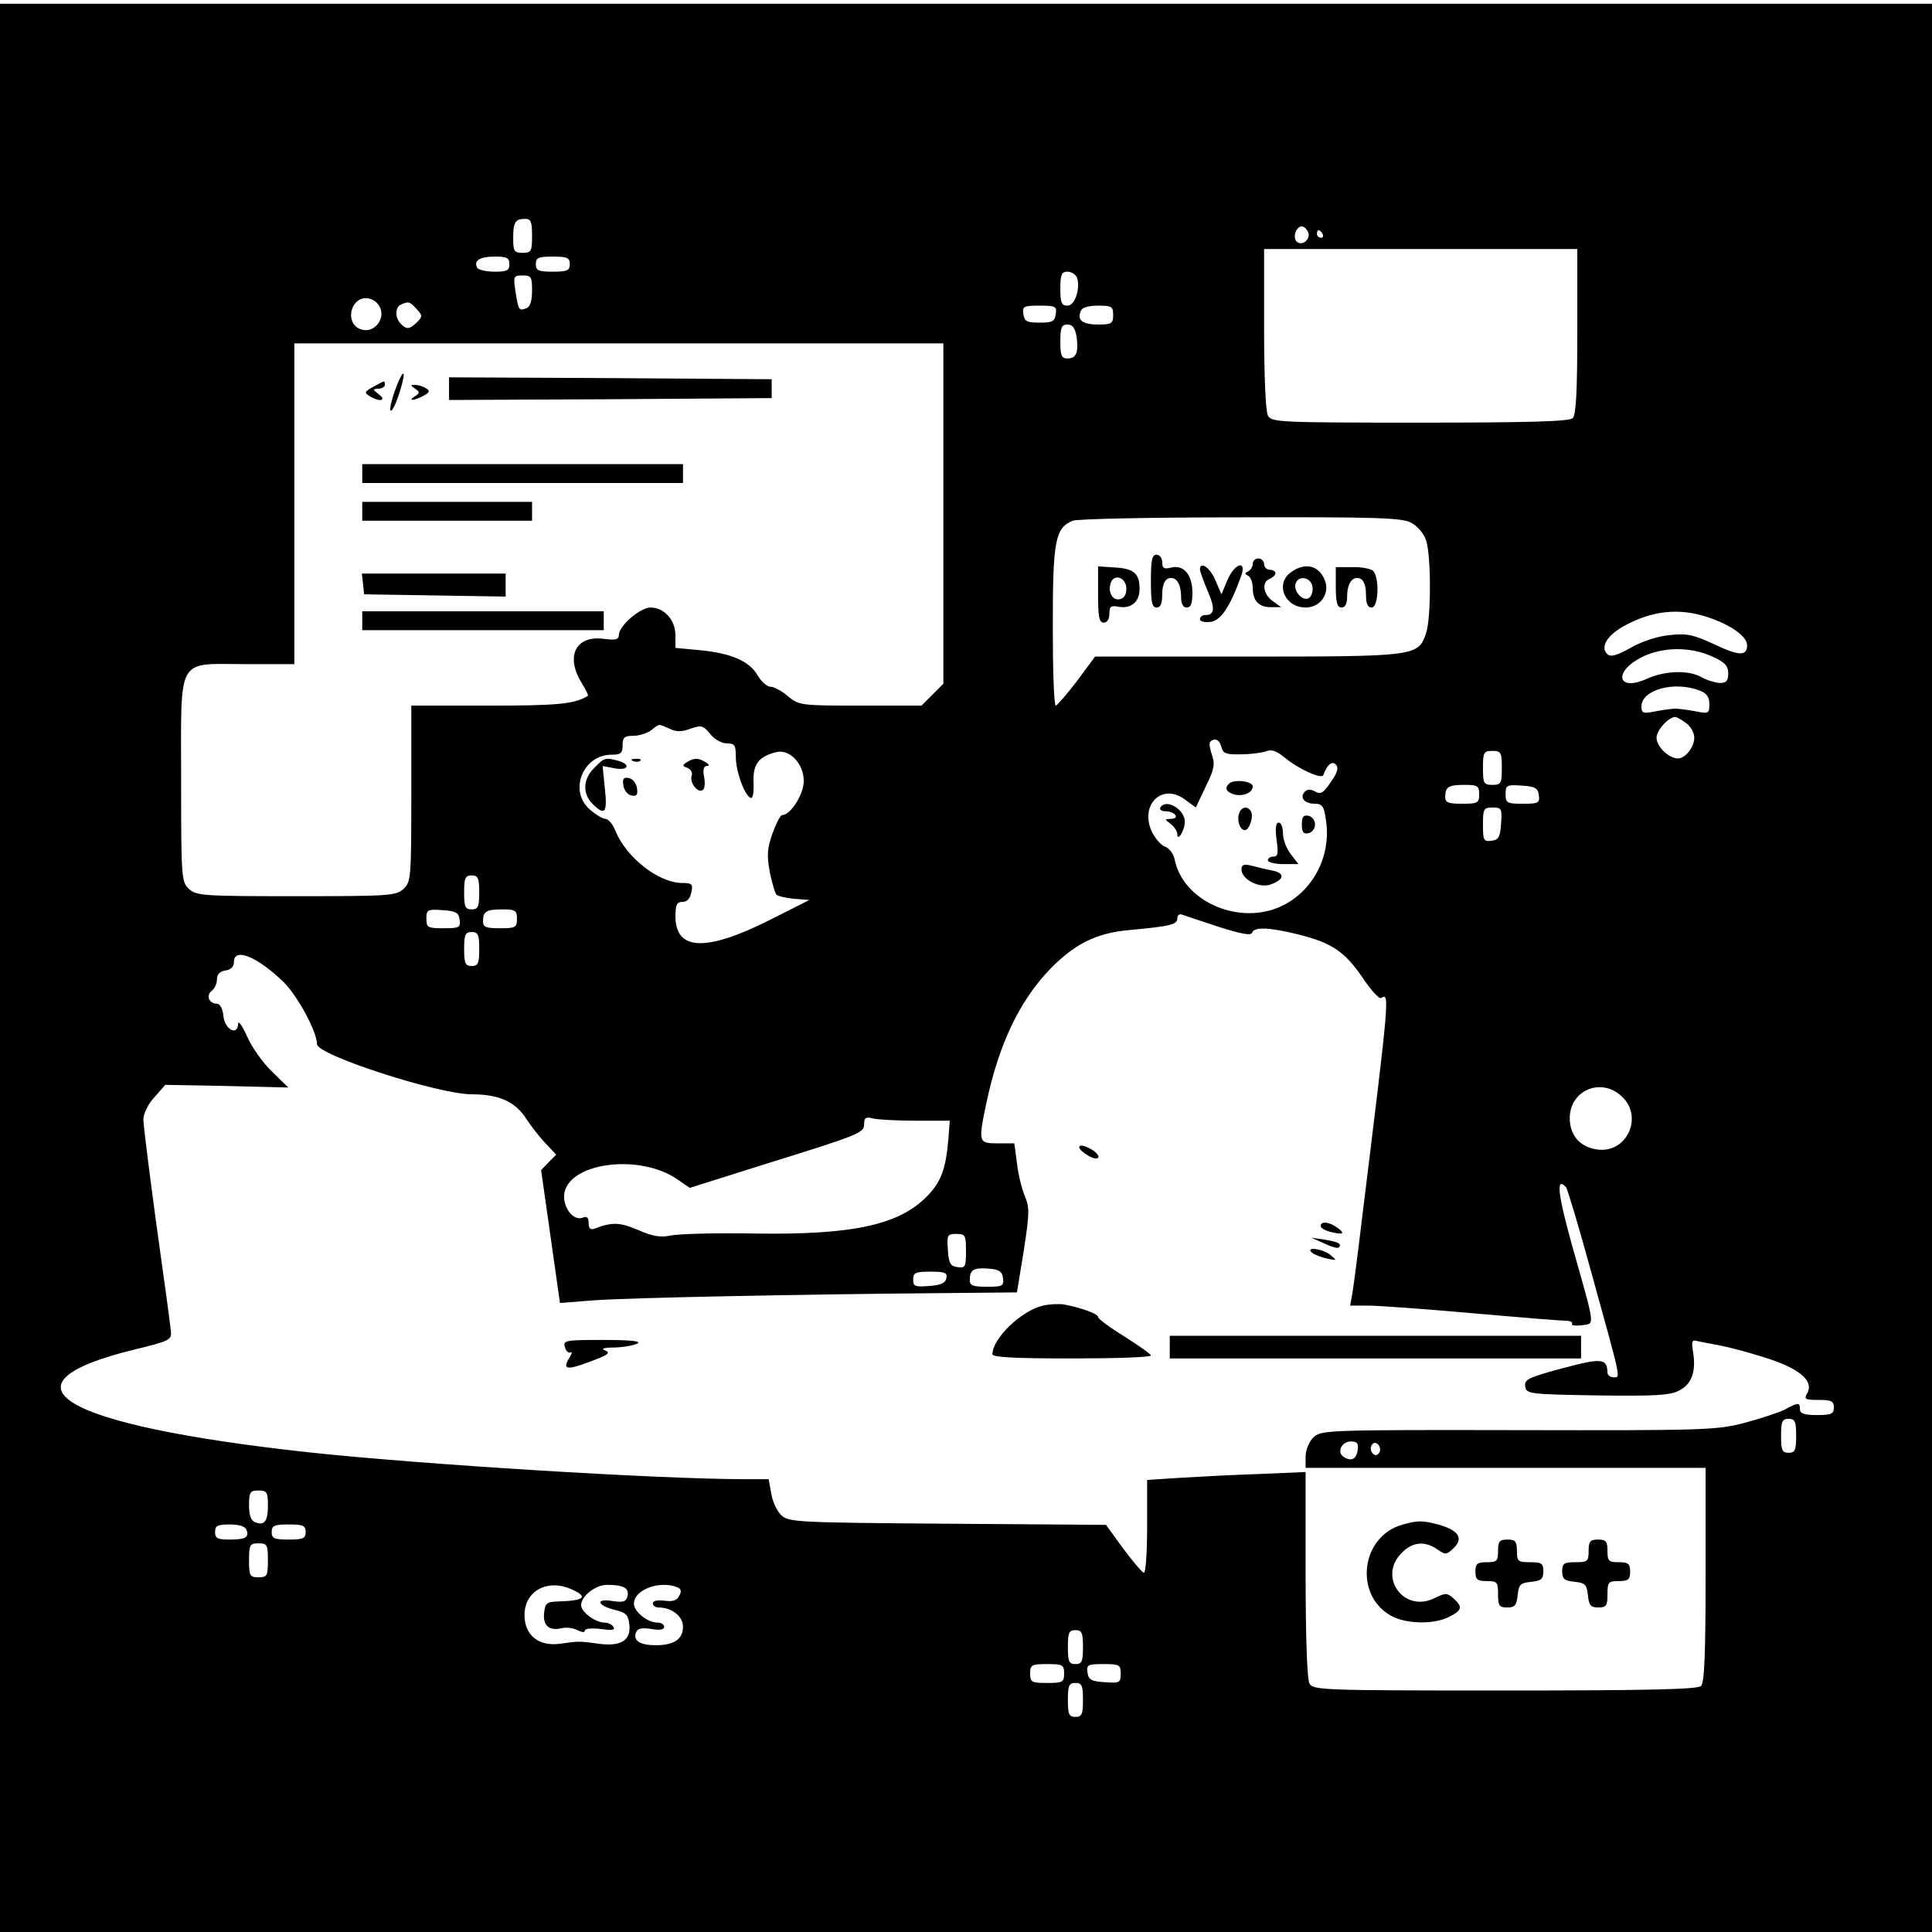 <?xml version="1.0" standalone="no"?>
<!DOCTYPE svg PUBLIC "-//W3C//DTD SVG 20010904//EN"
 "http://www.w3.org/TR/2001/REC-SVG-20010904/DTD/svg10.dtd">
<svg version="1.0" xmlns="http://www.w3.org/2000/svg"
 width="512pt" height="512pt" viewBox="0 0 512 512"
 preserveAspectRatio="xMidYMid meet">

<g transform="translate(0,512) scale(0.1,-0.1)"
fill="#000000" stroke="none">
<path d="M0 2555 l0 -2555 2560 0 2560 0 0 2555 0 2555 -2560 0 -2560 0 0
-2555z m1410 1940 c0 -41 -2 -45 -25 -45 -22 0 -25 4 -25 38 0 43 5 52 32 52
15 0 18 -8 18 -45z m2057 9 c7 -18 -17 -38 -31 -24 -11 11 -1 40 14 40 6 0 13
-7 17 -16z m38 -4 c3 -5 1 -10 -4 -10 -6 0 -11 5 -11 10 0 6 2 10 4 10 3 0 8
-4 11 -10z m675 -258 c0 -156 -3 -221 -12 -230 -9 -9 -113 -12 -405 -12 -378
0 -393 1 -403 19 -6 12 -10 104 -10 230 l0 211 415 0 415 0 0 -218z m-2830
178 c0 -17 -7 -20 -39 -20 -22 0 -43 5 -46 10 -11 19 6 30 46 30 32 0 39 -3
39 -20z m160 0 c0 -17 -7 -20 -45 -20 -38 0 -45 3 -45 20 0 17 7 20 45 20 38
0 45 -3 45 -20z m1344 -35 c10 -28 -5 -75 -25 -75 -16 0 -19 8 -19 45 0 37 3
45 19 45 10 0 21 -7 25 -15z m-1444 -35 c0 -27 -5 -43 -15 -47 -20 -7 -21 -6
-29 45 -6 40 -5 42 19 42 23 0 25 -4 25 -40z m-412 -32 c34 -34 -6 -90 -48
-68 -35 19 -20 80 20 80 9 0 21 -5 28 -12z m106 -17 c16 -17 16 -20 1 -35 -20
-19 -27 -20 -43 -4 -16 16 -15 45 1 51 20 9 23 8 41 -12z m1694 -13 c-3 -20
-9 -23 -43 -23 -34 0 -40 3 -43 23 -3 20 1 22 43 22 42 0 46 -2 43 -22z m152
-3 c0 -22 -4 -25 -39 -25 -42 0 -57 11 -47 35 3 10 20 15 46 15 36 0 40 -2 40
-25z m-97 -57 c6 -42 -1 -58 -24 -58 -16 0 -19 8 -19 45 0 37 3 45 19 45 13 0
20 -9 24 -32z m-353 -469 l0 -451 -29 -29 -29 -29 -162 0 c-158 0 -163 1 -192
25 -16 14 -37 25 -46 25 -9 0 -25 14 -34 30 -22 38 -70 59 -154 67 l-64 6 0
33 c0 41 -30 74 -66 74 -28 0 -84 -49 -84 -73 0 -12 -9 -14 -40 -10 -74 10
-102 -46 -59 -116 11 -18 19 -34 17 -35 -35 -22 -81 -26 -263 -26 l-205 0 0
-233 c0 -225 -1 -235 -21 -253 -20 -18 -40 -19 -284 -19 -244 0 -264 1 -284
19 -20 19 -21 27 -21 288 0 334 -14 308 170 308 l130 0 0 425 0 425 860 0 860
0 0 -451z m1239 -24 c16 -8 34 -28 40 -46 14 -41 14 -207 0 -248 -21 -60 -26
-61 -472 -61 l-405 0 -48 -65 c-27 -35 -52 -64 -56 -65 -5 0 -8 95 -8 210 0
227 6 261 53 280 12 5 212 9 445 9 353 1 428 -1 451 -14z m788 -251 c62 -21
103 -51 103 -74 0 -29 -21 -29 -88 3 -54 25 -72 29 -117 24 -32 -3 -75 -17
-104 -34 -38 -21 -53 -25 -62 -16 -18 18 -1 48 43 73 75 42 148 50 225 24z
m11 -104 c33 -15 42 -24 42 -45 0 -19 -5 -25 -22 -25 -13 1 -34 7 -48 15 -35
20 -97 18 -146 -4 -77 -35 -90 18 -14 57 55 28 129 29 188 2z m-34 -90 c19 -7
26 -17 26 -36 0 -25 -2 -26 -37 -19 -21 4 -45 7 -53 7 -8 0 -32 -3 -52 -7 -34
-7 -38 -5 -38 13 0 44 87 68 154 42z m-36 -86 c12 -8 22 -26 22 -39 0 -25 -24
-55 -43 -55 -25 0 -57 32 -57 55 0 20 32 55 50 55 3 0 16 -7 28 -16z m-2694
-15 c18 -9 33 -9 56 0 29 10 34 8 52 -14 11 -14 30 -25 44 -25 21 0 24 -5 24
-35 0 -38 21 -98 38 -109 7 -4 10 10 9 40 -2 49 13 69 61 81 35 8 72 -31 72
-77 0 -35 -35 -90 -57 -90 -5 0 -16 -22 -26 -49 -14 -40 -15 -58 -7 -102 6
-29 14 -57 18 -60 4 -4 25 -9 47 -11 l40 -3 -105 -53 c-169 -85 -250 -82 -250
10 0 31 4 38 19 38 12 0 20 9 23 25 5 22 2 25 -24 25 -62 0 -148 67 -177 138
-7 18 -19 32 -27 32 -7 0 -25 11 -40 24 -58 49 -20 146 57 146 24 0 29 4 29
25 0 21 5 25 28 25 16 0 37 7 48 15 23 18 18 17 48 4z m1463 -49 c4 -17 13
-20 52 -19 25 0 55 4 66 8 15 6 28 1 50 -17 36 -30 98 -58 102 -46 10 28 23
38 33 28 8 -8 5 -21 -13 -46 -19 -29 -27 -34 -41 -26 -12 7 -21 7 -28 0 -15
-15 -1 -32 26 -32 20 0 25 -6 30 -44 15 -98 -38 -194 -126 -231 -112 -46 -253
19 -275 127 -3 15 -14 30 -25 34 -10 3 -26 21 -35 39 -34 71 26 131 86 87 l30
-22 26 55 c23 46 25 59 17 84 -6 16 -8 32 -5 35 12 12 25 6 30 -14z m743 -55
c0 -41 -2 -45 -25 -45 -23 0 -25 4 -25 45 0 41 2 45 25 45 23 0 25 -4 25 -45z
m-60 -70 c0 -23 -4 -25 -45 -25 -37 0 -45 3 -45 18 0 27 9 32 52 32 34 0 38
-3 38 -25z m158 -2 c3 -21 -1 -23 -42 -23 -43 0 -46 2 -46 26 0 23 3 25 43 22
35 -2 43 -7 45 -25z m-100 -75 c-2 -36 -7 -44 -25 -46 -21 -3 -23 1 -23 42 0
43 2 46 26 46 23 0 25 -3 22 -42z m-2708 -183 c0 -38 -3 -45 -20 -45 -17 0
-20 7 -20 45 0 38 3 45 20 45 17 0 20 -7 20 -45z m-52 -72 c3 -21 -1 -23 -42
-23 -43 0 -46 2 -46 26 0 23 3 25 43 22 35 -2 43 -7 45 -25z m152 2 c0 -23 -4
-25 -45 -25 -37 0 -45 3 -45 18 0 27 9 32 52 32 34 0 38 -3 38 -25z m1859 -21
c60 -19 86 -24 89 -16 5 16 44 15 121 -4 90 -22 125 -46 172 -115 22 -33 44
-57 49 -54 23 14 23 12 -50 -580 -11 -93 -23 -185 -26 -202 l-6 -33 48 0 c27
0 150 -9 274 -20 124 -11 235 -20 248 -20 13 0 21 -4 18 -8 -3 -5 9 -6 26 -4
35 5 37 -11 -26 212 -38 137 -43 183 -16 154 4 -5 35 -108 68 -229 80 -289 77
-275 58 -275 -9 0 -16 6 -16 13 -1 37 -15 39 -119 11 -90 -24 -102 -30 -99
-48 3 -20 9 -21 191 -24 153 -2 193 0 217 13 33 17 45 49 37 101 -5 30 -3 34
11 30 9 -2 35 -7 57 -11 22 -4 76 -18 120 -32 91 -28 132 -61 115 -94 -10 -17
-7 -19 30 -19 33 0 40 -3 40 -20 0 -17 -7 -20 -45 -20 -33 0 -45 4 -45 15 0
19 -4 19 -41 -1 -17 -8 -65 -24 -107 -35 -72 -19 -108 -20 -599 -19 -513 1
-523 0 -543 -20 -11 -11 -20 -33 -20 -50 l0 -30 530 0 530 0 0 -283 c0 -207
-3 -286 -12 -295 -9 -9 -138 -12 -520 -12 -491 0 -508 1 -518 19 -6 12 -10
123 -10 290 l0 270 -117 -5 c-65 -2 -160 -7 -210 -10 l-93 -6 0 -125 c0 -71
-4 -123 -9 -121 -5 2 -30 31 -55 65 l-45 62 -420 3 c-397 3 -420 4 -440 22
-12 11 -24 37 -27 58 l-7 38 -61 0 c-230 0 -858 39 -1156 71 -660 72 -844 180
-462 273 90 22 97 25 95 47 -1 13 -18 139 -38 280 -19 140 -35 267 -35 282 0
15 12 41 29 59 l29 33 163 -3 163 -4 -43 42 c-24 23 -54 65 -66 93 -13 29 -24
44 -24 34 -1 -34 -36 -15 -39 21 -2 19 -9 32 -17 32 -21 0 -30 22 -14 34 8 6
14 20 14 31 0 13 8 21 22 23 15 2 23 10 23 23 0 39 62 14 132 -54 37 -37 88
-131 88 -164 0 -29 322 -133 410 -133 73 0 117 -20 146 -67 10 -15 31 -43 48
-61 l30 -32 -20 -20 -20 -21 25 -176 25 -176 90 7 c95 7 553 16 911 19 l210 2
18 110 c15 98 16 114 3 145 -8 19 -18 59 -21 88 l-7 52 -44 0 c-51 0 -52 2
-30 107 33 156 88 271 169 355 64 66 122 95 207 103 111 10 130 15 130 31 0 9
6 13 13 10 6 -2 50 -17 96 -32z m-1959 -59 c0 -38 -3 -45 -20 -45 -17 0 -20 7
-20 45 0 38 3 45 20 45 17 0 20 -7 20 -45z m3025 -388 c63 -54 17 -156 -64
-143 -45 7 -71 38 -71 83 0 72 80 108 135 60z m-1869 -67 l91 0 -4 -52 c-7
-77 -19 -110 -56 -148 -74 -76 -196 -103 -457 -99 -102 2 -201 -1 -221 -5 -28
-6 -48 -3 -87 14 -49 21 -70 22 -116 4 -11 -4 -16 0 -16 15 0 14 -5 19 -16 14
-26 -10 -55 31 -48 67 17 80 199 102 297 36 l35 -24 203 64 c254 79 259 82
259 106 0 16 5 19 23 14 12 -3 63 -6 113 -6z m134 -346 c0 -41 -2 -45 -22 -42
-19 2 -24 10 -26 46 -3 39 -1 42 22 42 24 0 26 -3 26 -46z m98 -71 c3 -21 -1
-23 -42 -23 -38 0 -46 3 -46 18 0 27 10 33 50 30 28 -2 36 -8 38 -25z m-150 0
c-2 -13 -15 -19 -46 -21 -37 -3 -42 -1 -42 17 0 18 6 21 46 21 38 0 45 -3 42
-17z m2252 -418 c0 -38 -3 -45 -20 -45 -17 0 -20 7 -20 45 0 38 3 45 20 45 17
0 20 -7 20 -45z m-1162 -37 c-3 -25 -17 -32 -37 -19 -19 12 -6 41 19 41 16 0
21 -5 18 -22z m57 -8 c-5 -8 -11 -8 -17 -2 -6 6 -7 16 -3 22 5 8 11 8 17 2 6
-6 7 -16 3 -22z m-2945 -139 c0 -43 -9 -55 -34 -45 -11 4 -16 19 -16 45 0 35
3 39 25 39 22 0 25 -4 25 -39z m-57 -65 c8 -20 -2 -26 -45 -26 -31 0 -38 3
-38 20 0 17 7 20 39 20 24 0 41 -5 44 -14z m157 -6 c0 -17 -7 -20 -45 -20 -38
0 -45 3 -45 20 0 17 7 20 45 20 38 0 45 -3 45 -20z m-100 -75 c0 -41 -2 -45
-25 -45 -23 0 -25 4 -25 45 0 41 2 45 25 45 23 0 25 -4 25 -45z m805 -77 c45
-20 34 -30 -35 -32 -31 -1 -35 -4 -38 -30 -4 -33 13 -49 46 -41 12 3 31 1 42
-5 12 -6 20 -7 20 -1 0 5 18 7 42 4 29 -4 39 -3 34 5 -4 7 -15 12 -24 12 -24
0 -62 28 -62 46 0 24 38 54 69 54 44 0 59 -9 54 -30 -4 -15 -11 -17 -39 -13
-46 8 -43 -11 4 -23 32 -8 37 -13 40 -41 4 -41 -24 -57 -82 -49 -50 7 -52 7
-101 0 -57 -8 -95 22 -95 76 0 64 61 97 125 68z m279 6 c11 -4 13 -11 6 -23
-6 -13 -18 -16 -39 -13 -19 2 -31 0 -31 -7 0 -6 7 -11 15 -11 35 0 65 -23 65
-51 0 -33 -24 -49 -72 -49 -42 0 -60 12 -53 33 5 12 15 14 41 10 22 -4 34 -2
34 6 0 6 -8 11 -18 11 -26 0 -62 29 -62 50 0 37 67 62 114 44z m1076 -159 c0
-38 -3 -45 -20 -45 -17 0 -20 7 -20 45 0 38 3 45 20 45 17 0 20 -7 20 -45z
m-50 -70 c0 -23 -4 -25 -45 -25 -41 0 -45 2 -45 25 0 23 4 25 45 25 41 0 45
-2 45 -25z m150 -1 c0 -23 -3 -25 -42 -22 -36 2 -44 7 -46 26 -3 20 1 22 42
22 43 0 46 -2 46 -26z m-100 -69 c0 -38 -3 -45 -20 -45 -17 0 -20 7 -20 45 0
38 3 45 20 45 17 0 20 -7 20 -45z"/>
<path d="M1046 4083 c-9 -25 -14 -49 -11 -51 5 -5 21 33 31 73 11 43 -3 27
-20 -22z"/>
<path d="M1190 4090 l0 -30 428 2 427 3 0 25 0 25 -427 3 -428 2 0 -30z"/>
<path d="M995 4098 c-30 -16 -31 -18 -15 -28 26 -16 46 -12 24 5 -17 13 -17
14 -1 15 9 0 17 5 17 10 0 12 0 12 -25 -2z"/>
<path d="M1100 4090 c13 -9 13 -11 0 -20 -21 -13 -4 -13 22 1 17 9 18 13 7 20
-8 5 -21 9 -29 9 -13 0 -13 -1 0 -10z"/>
<path d="M960 3865 l0 -25 425 0 425 0 0 25 0 25 -425 0 -425 0 0 -25z"/>
<path d="M960 3765 l0 -25 225 0 225 0 0 25 0 25 -225 0 -225 0 0 -25z"/>
<path d="M962 3573 l3 -28 188 -3 187 -3 0 31 0 30 -191 0 -190 0 3 -27z"/>
<path d="M960 3475 l0 -25 320 0 320 0 0 25 0 25 -320 0 -320 0 0 -25z"/>
<path d="M3050 3580 c0 -56 3 -70 15 -70 11 0 15 11 15 35 0 23 6 38 16 42 20
7 34 -13 34 -49 0 -18 5 -28 15 -28 11 0 15 11 15 39 0 48 -23 75 -56 67 -19
-5 -24 -2 -24 14 0 11 -7 20 -15 20 -12 0 -15 -14 -15 -70z"/>
<path d="M3320 3626 c0 -8 -6 -17 -12 -20 -10 -5 -10 -7 0 -12 6 -3 12 -18 12
-33 0 -34 17 -51 50 -50 l25 0 -22 16 c-26 18 -30 51 -8 59 8 4 15 10 15 15 0
5 -7 9 -15 9 -8 0 -15 7 -15 15 0 8 -7 15 -15 15 -8 0 -15 -6 -15 -14z"/>
<path d="M2910 3544 c0 -59 3 -74 15 -74 9 0 15 9 15 24 0 19 4 22 25 18 32
-6 55 13 55 47 0 41 -15 54 -64 57 l-46 3 0 -75z m75 16 c0 -16 -6 -26 -18
-28 -19 -4 -32 20 -23 44 9 25 41 13 41 -16z"/>
<path d="M3180 3611 c0 -5 9 -30 20 -56 21 -48 19 -65 -6 -65 -8 0 -14 -5 -14
-11 0 -6 12 -9 28 -7 27 3 52 40 81 121 16 44 -17 35 -36 -10 l-16 -38 -16 37
c-14 34 -41 52 -41 29z"/>
<path d="M3422 3604 c-44 -30 -18 -94 38 -94 39 0 65 37 51 72 -15 39 -52 49
-89 22z m56 -38 c2 -10 -1 -23 -7 -29 -15 -15 -46 16 -37 38 8 21 40 15 44 -9z"/>
<path d="M3540 3564 c0 -41 4 -54 15 -54 10 0 15 10 15 28 0 36 14 56 34 49
10 -4 16 -19 16 -42 0 -24 4 -35 15 -35 19 0 21 83 3 98 -7 5 -32 10 -55 9
l-43 0 0 -53z"/>
<path d="M1575 3085 c-30 -29 -32 -68 -5 -95 33 -33 40 -25 33 40 l-6 60 32
-6 c36 -7 44 10 9 20 -34 9 -37 8 -63 -19z"/>
<path d="M1678 3103 c7 -3 16 -2 19 1 4 3 -2 6 -13 5 -11 0 -14 -3 -6 -6z"/>
<path d="M1820 3100 c-12 -8 -12 -10 2 -15 9 -4 14 -13 11 -21 -6 -17 15 -46
29 -38 6 4 7 19 4 35 -4 19 -1 29 7 29 8 0 7 4 -3 10 -19 12 -31 12 -50 0z"/>
<path d="M1652 3038 c2 -12 11 -24 21 -26 14 -3 18 1 15 20 -2 12 -11 24 -21
26 -14 3 -18 -1 -15 -20z"/>
<path d="M3257 3043 c-12 -11 -8 -21 12 -28 24 -7 51 4 51 21 0 14 -51 20 -63
7z"/>
<path d="M3075 2980 c-3 -5 3 -10 14 -10 25 0 39 -20 14 -20 -17 -1 -17 -1 0
-14 9 -7 17 -19 17 -27 0 -21 20 11 20 33 0 33 -50 63 -65 38z"/>
<path d="M3284 2965 c-7 -18 2 -45 15 -45 12 0 24 37 16 50 -9 15 -25 12 -31
-5z"/>
<path d="M3450 2935 c0 -20 4 -26 18 -23 9 2 17 12 17 23 0 11 -8 21 -17 23
-14 3 -18 -3 -18 -23z"/>
<path d="M3383 2895 c5 -36 4 -45 -8 -45 -8 0 -15 -4 -15 -10 0 -5 18 -10 41
-10 l40 0 -20 26 c-12 15 -21 40 -21 55 0 16 -5 29 -11 29 -8 0 -10 -14 -6
-45z"/>
<path d="M3290 2816 c0 -26 47 -51 77 -40 37 13 39 30 5 37 -17 3 -41 9 -56
13 -20 5 -26 2 -26 -10z"/>
<path d="M2860 2080 c0 -9 31 -30 44 -30 16 0 3 18 -19 28 -14 7 -25 8 -25 2z"/>
<path d="M3500 1871 c0 -5 10 -11 23 -15 36 -9 43 -6 23 9 -22 17 -46 20 -46
6z"/>
<path d="M3509 1825 c18 -9 36 -14 39 -11 9 10 -2 15 -39 21 l-34 5 34 -15z"/>
<path d="M3476 1801 c5 -5 23 -12 39 -16 29 -6 29 -6 11 9 -21 17 -67 23 -50
7z"/>
<path d="M2764 1660 c-57 -13 -134 -87 -134 -129 0 -8 60 -11 210 -11 116 0
210 3 210 8 -1 4 -32 26 -70 50 -39 24 -70 47 -70 52 0 8 -43 24 -90 33 -14 2
-39 1 -56 -3z"/>
<path d="M3100 1550 l0 -30 545 0 545 0 0 30 0 30 -545 0 -545 0 0 -30z"/>
<path d="M1497 1550 c3 -11 10 -17 15 -14 5 3 4 -3 -3 -14 -20 -32 -7 -34 56
-10 46 17 54 23 39 29 -13 5 -4 8 26 8 25 1 52 6 60 11 10 6 -21 9 -92 9 -100
0 -106 -1 -101 -19z"/>
<path d="M3715 1079 c-107 -31 -127 -182 -32 -239 39 -24 116 -26 157 -5 35
18 37 26 12 49 -17 15 -21 15 -50 1 -81 -41 -152 56 -87 120 28 29 61 32 94 9
22 -15 24 -15 44 4 26 26 12 47 -42 62 -42 11 -55 11 -96 -1z"/>
<path d="M3970 1010 c0 -27 -3 -30 -30 -30 -25 0 -30 -4 -30 -25 0 -21 5 -25
30 -25 28 0 30 -3 30 -35 0 -30 3 -35 24 -35 21 0 25 6 28 33 3 28 7 32 36 35
26 3 32 7 32 28 0 21 -5 24 -35 24 -32 0 -35 2 -35 30 0 25 -4 30 -25 30 -21
0 -25 -5 -25 -30z"/>
<path d="M4210 1010 c0 -28 -3 -30 -35 -30 -30 0 -35 -3 -35 -24 0 -21 6 -25
33 -28 28 -3 32 -7 35 -35 3 -27 7 -33 28 -33 21 0 24 5 24 35 0 32 2 35 30
35 25 0 30 4 30 25 0 21 -5 25 -30 25 -27 0 -30 3 -30 30 0 25 -4 30 -25 30
-21 0 -25 -5 -25 -30z"/>
</g>
</svg>
